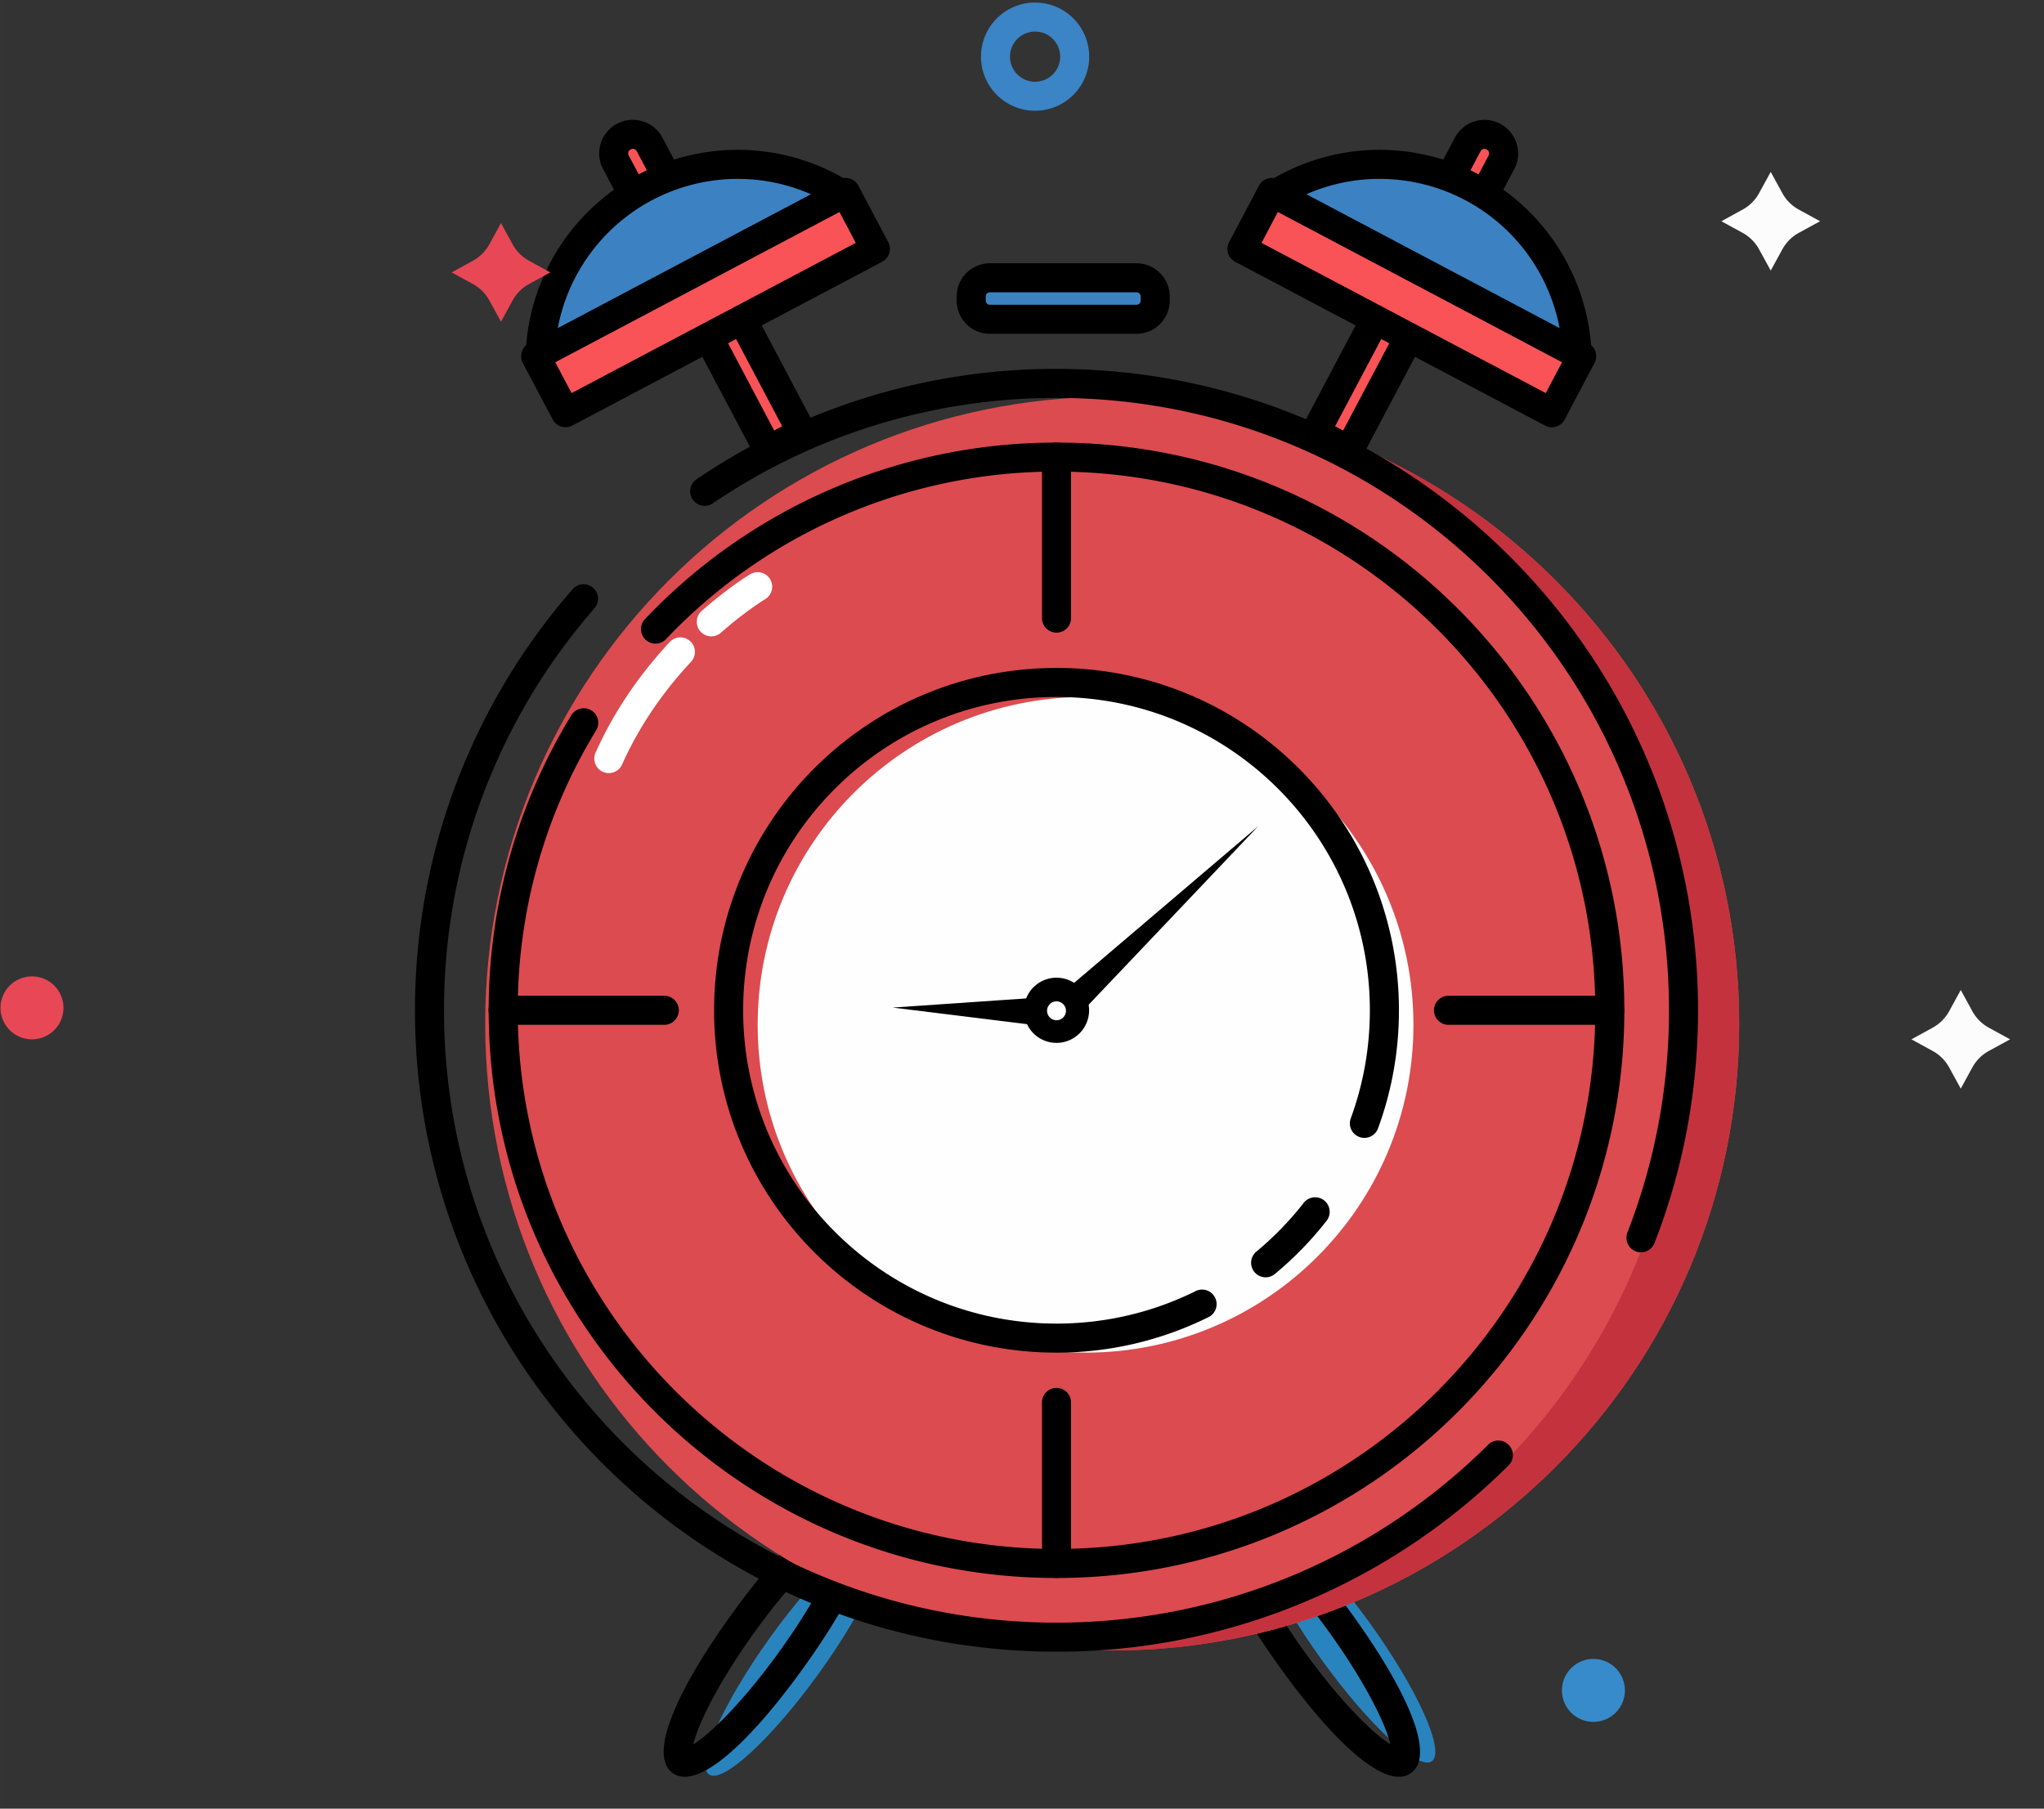 <?xml version="1.0" standalone="no"?><!DOCTYPE svg PUBLIC "-//W3C//DTD SVG 1.1//EN" "http://www.w3.org/Graphics/SVG/1.1/DTD/svg11.dtd"><svg t="1609903324926" class="icon" viewBox="0 0 1157 1024" version="1.1" xmlns="http://www.w3.org/2000/svg" p-id="1333" xmlns:xlink="http://www.w3.org/1999/xlink" width="225.977" height="200"><rect x="0" y="0" width="1157" height="1024" fill="#333333" stroke="none"/><defs><style type="text/css"></style></defs><path d="M463.857 946.888c-26.861 37.398-54.88 63.221-62.553 57.73-7.687-5.536 7.866-40.322 34.727-77.72 26.876-37.383 54.88-63.221 62.568-57.7 7.687 5.521-7.866 40.307-34.727 77.69" fill="#2984BD" p-id="1334"></path><path d="M413.637 914.625l-3.339 4.719c-28.435 40.559-43.053 74.737-29.518 84.473 13.802 9.899 42.34-16.013 72.333-57.24l1.692-2.345c30.616-42.592 46.926-79.085 32.872-89.177-14.054-10.092-43.409 16.978-74.04 59.585z m62.345-43.334l-0.223 1.024c-0.92 3.488-2.538 7.895-4.808 12.956-6.233 13.935-16.725 31.581-29.503 49.36-12.763 17.779-26.149 33.347-37.369 43.706l-1.722 1.558a80.644 80.644 0 0 1-9.023 7.123l-0.89 0.534 0.252-0.994c0.92-3.502 2.523-7.895 4.794-12.971 6.233-13.92 16.725-31.581 29.503-49.36 12.763-17.779 26.164-33.347 37.369-43.691 4.081-3.77 7.732-6.693 10.759-8.682l0.861-0.549z" fill="#000000" p-id="1335"></path><path d="M747.936 939.424c26.861 37.398 54.88 63.221 62.553 57.715 7.687-5.521-7.866-40.307-34.727-77.705-26.861-37.398-54.88-63.221-62.568-57.7-7.673 5.521 7.866 40.307 34.727 77.69" fill="#2984BD" p-id="1336"></path><path d="M691.808 855.055c-13.802 9.914 1.662 45.219 31.18 86.817l1.692 2.36c30.586 42.578 59.971 69.677 74.025 59.585 14.054-10.106-2.241-46.57-32.857-89.192l-3.398-4.66c-28.82-39.135-56.038-63.681-69.84-55.43l-0.801 0.519z m11.68 16.25l0.89 0.549c3.013 1.989 6.678 4.912 10.745 8.682 11.205 10.344 24.591 25.912 37.383 43.691 12.763 17.779 23.255 35.439 29.488 49.36l0.935 2.137c1.781 4.17 3.072 7.836 3.859 10.834l0.237 0.994-0.876-0.549a87.559 87.559 0 0 1-10.745-8.682c-11.219-10.344-24.606-25.912-37.369-43.691-12.778-17.779-23.285-35.424-29.503-49.36a87.53 87.53 0 0 1-4.794-12.956l-0.252-1.009z" fill="#000000" p-id="1337"></path><path d="M984.465 579.525c0 196-158.898 354.898-354.912 354.898-196.014 0-354.912-158.898-354.912-354.898 0-196.029 158.898-354.927 354.912-354.927 196.014 0 354.912 158.898 354.912 354.927" fill="#DC4B4F" p-id="1338"></path><path d="M629.537 224.597c-5.268 0-10.507 0.178-15.746 0.401 188.698 8.251 339.152 163.795 339.152 354.527 0 190.716-150.454 346.246-339.152 354.512 5.239 0.223 10.477 0.386 15.761 0.386 196.014 0 354.912-158.898 354.912-354.898 0-196.029-158.898-354.927-354.912-354.927" fill="#C4333D" p-id="1339"></path><path d="M324.222 333.453a8.222 8.222 0 0 1 12.392 10.804 345.251 345.251 0 0 0-85.274 227.714c0 191.473 155.232 346.706 346.706 346.706 92.902 0 179.957-36.701 244.513-100.916a8.222 8.222 0 0 1 11.59 11.65 361.947 361.947 0 0 1-256.104 105.709c-200.57 0-363.149-162.593-363.149-363.149 0-88.895 32.085-172.878 89.34-238.518zM598.031 208.851c200.556 0 363.134 162.579 363.134 363.134 0 45.531-8.385 89.919-24.531 131.458a8.222 8.222 0 1 1-15.315-5.951 345.786 345.786 0 0 0 23.404-125.507c0-191.473-155.232-346.691-346.676-346.691a345.043 345.043 0 0 0-194.679 59.763 8.222 8.222 0 0 1-9.246-13.594 361.487 361.487 0 0 1 203.91-62.627z" fill="#000000" p-id="1340"></path><path d="M598.031 250.568c177.523 0 321.417 143.894 321.417 321.417 0 177.508-143.894 321.402-321.417 321.402-177.508 0-321.417-143.894-321.417-321.402 0-59.778 16.354-117.166 46.792-167.075a8.222 8.222 0 0 1 14.039 8.563 303.416 303.416 0 0 0-44.373 158.497c0 168.441 136.533 304.974 304.974 304.974 168.426 0 304.959-136.533 304.959-304.974 0-168.426-136.533-304.974-304.974-304.974a304.039 304.039 0 0 0-220.872 94.683 8.222 8.222 0 1 1-11.902-11.338 320.482 320.482 0 0 1 232.774-99.773z" fill="#000000" p-id="1341"></path><path d="M800.07 580.207c0 102.489-83.092 185.596-185.581 185.596-102.519 0-185.611-83.107-185.611-185.596 0-102.504 83.107-185.611 185.611-185.611 102.489 0 185.581 83.107 185.581 185.611" fill="#FEFEFE" p-id="1342"></path><path d="M737.948 681.019a8.222 8.222 0 0 1 12.971 10.121c-8.608 11.027-18.402 21.103-29.162 30.037a8.222 8.222 0 1 1-10.492-12.659 178.087 178.087 0 0 0 26.683-27.5z" fill="#000000" p-id="1343"></path><path d="M598.046 378.153c107.03 0 193.818 86.788 193.818 193.818 0 23.033-4.007 45.486-11.754 66.634a8.222 8.222 0 1 1-15.434-5.654c7.064-19.337 10.73-39.891 10.73-60.965 0-97.963-79.397-177.389-177.36-177.389-97.978 0-177.389 79.412-177.389 177.389 0 97.948 79.412 177.375 177.389 177.375 27.603 0 54.287-6.307 78.492-18.269a8.222 8.222 0 1 1 7.272 14.737 193.017 193.017 0 0 1-85.779 19.975c-107.045 0-193.818-86.773-193.818-193.818s86.773-193.818 193.818-193.818z" fill="#000000" p-id="1344"></path><path d="M616.478 571.986a18.447 18.447 0 1 1-36.894 0 18.447 18.447 0 0 1 36.894 0" fill="#000000" p-id="1345"></path><path d="M603.373 571.986a5.343 5.343 0 1 1-10.67-0.015 5.343 5.343 0 0 1 10.67 0" fill="#FFFFFF" p-id="1346"></path><path d="M598.031 250.554c4.23 0 7.702 3.176 8.162 7.272l0.059 0.95v91.21a8.222 8.222 0 0 1-16.384 0.965l-0.059-0.965v-91.21c0-4.541 3.68-8.222 8.222-8.222zM911.226 563.764a8.222 8.222 0 0 1 0.965 16.384l-0.965 0.059h-91.195a8.222 8.222 0 0 1-0.965-16.399l0.965-0.045H911.212zM376.06 563.764a8.222 8.222 0 0 1 0.95 16.384l-0.965 0.059h-91.21a8.222 8.222 0 0 1-0.95-16.399l0.95-0.045h91.21zM598.031 785.749c4.23 0 7.702 3.176 8.162 7.272l0.059 0.95v91.21a8.222 8.222 0 0 1-16.384 0.95l-0.059-0.95V793.971c0-4.541 3.68-8.222 8.222-8.222z" fill="#000000" p-id="1347"></path><path d="M378.925 363.698a8.222 8.222 0 1 1 12.036 11.19c-15.909 17.126-29.236 36.448-38.823 57.938a8.222 8.222 0 1 1-15.019-6.708c10.388-23.24 24.724-44.047 41.806-62.419zM424.678 325.098a8.222 8.222 0 1 1 8.4 14.143l-1.885 1.172a219.373 219.373 0 0 0-23.344 17.987 8.222 8.222 0 0 1-10.878-12.318c6.842-6.04 13.446-11.234 19.59-15.583l3.784-2.627c1.87-1.247 3.339-2.182 4.333-2.775z" fill="#FFFFFF" p-id="1348"></path><path d="M712.199 467.775l-109.434 93.154 10.463 11.056zM505.277 570.442l78.982 9.765 0.416-15.212z" fill="#000000" p-id="1349"></path><path d="M643.339 180.758h-83.048a10.537 10.537 0 0 1-10.537-10.552v-2.374a10.537 10.537 0 0 1 10.537-10.537h83.048a10.537 10.537 0 0 1 10.552 10.537v2.374a10.537 10.537 0 0 1-10.537 10.537" fill="#3C82C2" p-id="1350"></path><path d="M643.339 149.059h-83.048c-10.359 0-18.758 8.415-18.758 18.773v2.374c0 10.359 8.4 18.773 18.758 18.773h83.048c10.388 0 18.773-8.415 18.773-18.773v-2.374c0-10.359-8.4-18.773-18.773-18.773z m-83.048 16.443h83.048c1.291 0 2.33 1.039 2.33 2.33v2.374c0 1.291-1.039 2.33-2.33 2.33h-83.048a2.33 2.33 0 0 1-2.315-2.33v-2.374c0-1.291 1.039-2.33 2.315-2.33z" fill="#000000" p-id="1351"></path><path d="M601.83 180.758v36.3" fill="#3C82C2" p-id="1352"></path><path d="M453.884 244.766l-19.07 10.092-86.164-162.95a10.804 10.804 0 0 1 19.085-10.092l86.15 162.95z" fill="#F95357" p-id="1353"></path><path d="M349.303 70.048a19.026 19.026 0 0 0-7.925 25.704l86.164 162.95c2.122 4.022 7.109 5.565 11.13 3.428l19.055-10.092a8.222 8.222 0 0 0 3.428-11.101l-86.15-162.95a18.996 18.996 0 0 0-25.704-7.94z m11.16 15.612l82.306 155.678-4.541 2.419-82.306-155.678a2.567 2.567 0 0 1 4.2-2.909l0.341 0.49z" fill="#000000" p-id="1354"></path><path d="M477.05 110.236A111.453 111.453 0 0 0 417.614 93.05c-60.431 0-109.553 47.861-111.839 107.743l171.26-90.557z" fill="#3C82C2" p-id="1355"></path><path d="M417.614 84.829c-64.66 0-117.582 51.17-120.06 115.638a8.222 8.222 0 0 0 12.065 7.584l171.26-90.542a8.222 8.222 0 0 0 0.534-14.247 119.63 119.63 0 0 0-63.814-18.432z m3.458 16.503a102.667 102.667 0 0 1 36.463 7.999l1.989 0.861-143.909 76.088 0.059-0.282a103.736 103.736 0 0 1 101.94-84.725l3.458 0.059z" fill="#000000" p-id="1356"></path><path d="M495.527 140.926l-175.416 92.739-16.918-31.996L478.609 108.93z" fill="#F95357" p-id="1357"></path><path d="M474.75 101.658L299.349 194.412a8.222 8.222 0 0 0-3.413 11.101l16.918 31.996c2.107 4.007 7.094 5.55 11.101 3.413l175.416-92.724a8.222 8.222 0 0 0 3.413-11.116l-16.918-31.996a8.222 8.222 0 0 0-11.116-3.413z m0.43 18.373l9.231 17.467-160.872 85.051-9.231-17.453 160.872-85.066z" fill="#000000" p-id="1358"></path><path d="M744.611 244.766l19.085 10.092 86.164-162.95a10.789 10.789 0 1 0-19.085-10.092l-86.164 162.95z" fill="#F95357" p-id="1359"></path><path d="M823.504 77.987l-86.15 162.95a8.222 8.222 0 0 0 3.413 11.101l19.085 10.092c4.007 2.137 8.979 0.594 11.116-3.413l86.164-162.95a19.011 19.011 0 1 0-33.629-17.779z m18.506 6.945c0.89 0.757 1.143 2.063 0.594 3.131l-82.336 155.678-4.541-2.404 82.321-155.678a2.567 2.567 0 0 1 3.473-1.069l0.49 0.341z" fill="#000000" p-id="1360"></path><path d="M721.46 110.236A111.453 111.453 0 0 1 780.911 93.05c60.431 0 109.553 47.861 111.839 107.743l-171.26-90.557z" fill="#3C82C2" p-id="1361"></path><path d="M780.911 84.829a119.63 119.63 0 0 0-63.814 18.447 8.222 8.222 0 0 0 0.519 14.232l171.26 90.542c5.61 2.968 12.318-1.247 12.065-7.569a120.179 120.179 0 0 0-120.045-115.653z m2.553 16.473a103.736 103.736 0 0 1 98.883 82.217l0.534 2.76-143.894-76.088 1.989-0.861a102.712 102.712 0 0 1 39.921-8.058l2.567 0.03z" fill="#000000" p-id="1362"></path><path d="M702.998 140.926l175.401 92.739 16.918-31.996-175.416-92.739z" fill="#F95357" p-id="1363"></path><path d="M712.645 105.086l-16.918 31.996a8.222 8.222 0 0 0 3.413 11.13l175.416 92.724c4.007 2.122 8.979 0.594 11.101-3.413l16.918-32.011a8.222 8.222 0 0 0-3.413-11.101l-175.416-92.754a8.222 8.222 0 0 0-11.101 3.428z m10.685 14.944l160.872 85.066-9.246 17.453-160.872-85.037 9.231-17.482z" fill="#000000" p-id="1364"></path><path d="M901.951 974.848a17.809 17.809 0 1 1 0-35.632 17.809 17.809 0 0 1 0 35.632" fill="#378BCB" p-id="1365"></path><path d="M18.106 588.429a17.809 17.809 0 1 1 0-35.647 17.809 17.809 0 0 1 0 35.647M311.504 154.223l-12.021 6.574a23.478 23.478 0 0 0-9.335 9.32l-6.56 12.021-6.589-12.021a23.478 23.478 0 0 0-9.32-9.32l-12.036-6.574 12.021-6.589c3.933-2.152 7.183-5.387 9.335-9.32l6.589-12.021 6.56 12.021c2.152 3.933 5.402 7.168 9.335 9.32l12.021 6.589z" fill="#E84756" p-id="1366"></path><path d="M1137.827 588.429l-12.051 6.574a23.418 23.418 0 0 0-9.32 9.32l-6.574 12.021-6.574-12.021a23.418 23.418 0 0 0-9.335-9.32l-12.021-6.574 12.021-6.589c3.933-2.152 7.168-5.387 9.335-9.32l6.574-12.021 6.574 12.021c2.152 3.933 5.387 7.168 9.32 9.32l12.036 6.589zM1030.248 125.254l-12.036 6.574a23.493 23.493 0 0 0-9.32 9.335l-6.574 12.021-6.589-12.021a23.478 23.478 0 0 0-9.32-9.335l-12.036-6.574 12.036-6.589c3.933-2.137 7.168-5.372 9.32-9.32l6.589-12.021 6.574 12.021c2.152 3.948 5.387 7.183 9.32 9.32l12.036 6.589z" fill="#FCFCFC" p-id="1367"></path><path d="M585.906 1.44a30.631 30.631 0 1 0 0 61.262 30.631 30.631 0 0 0 0-61.262z m0 16.443a14.188 14.188 0 1 1 0 28.39 14.188 14.188 0 0 1 0-28.39z" fill="#3B84C5" p-id="1368"></path></svg>